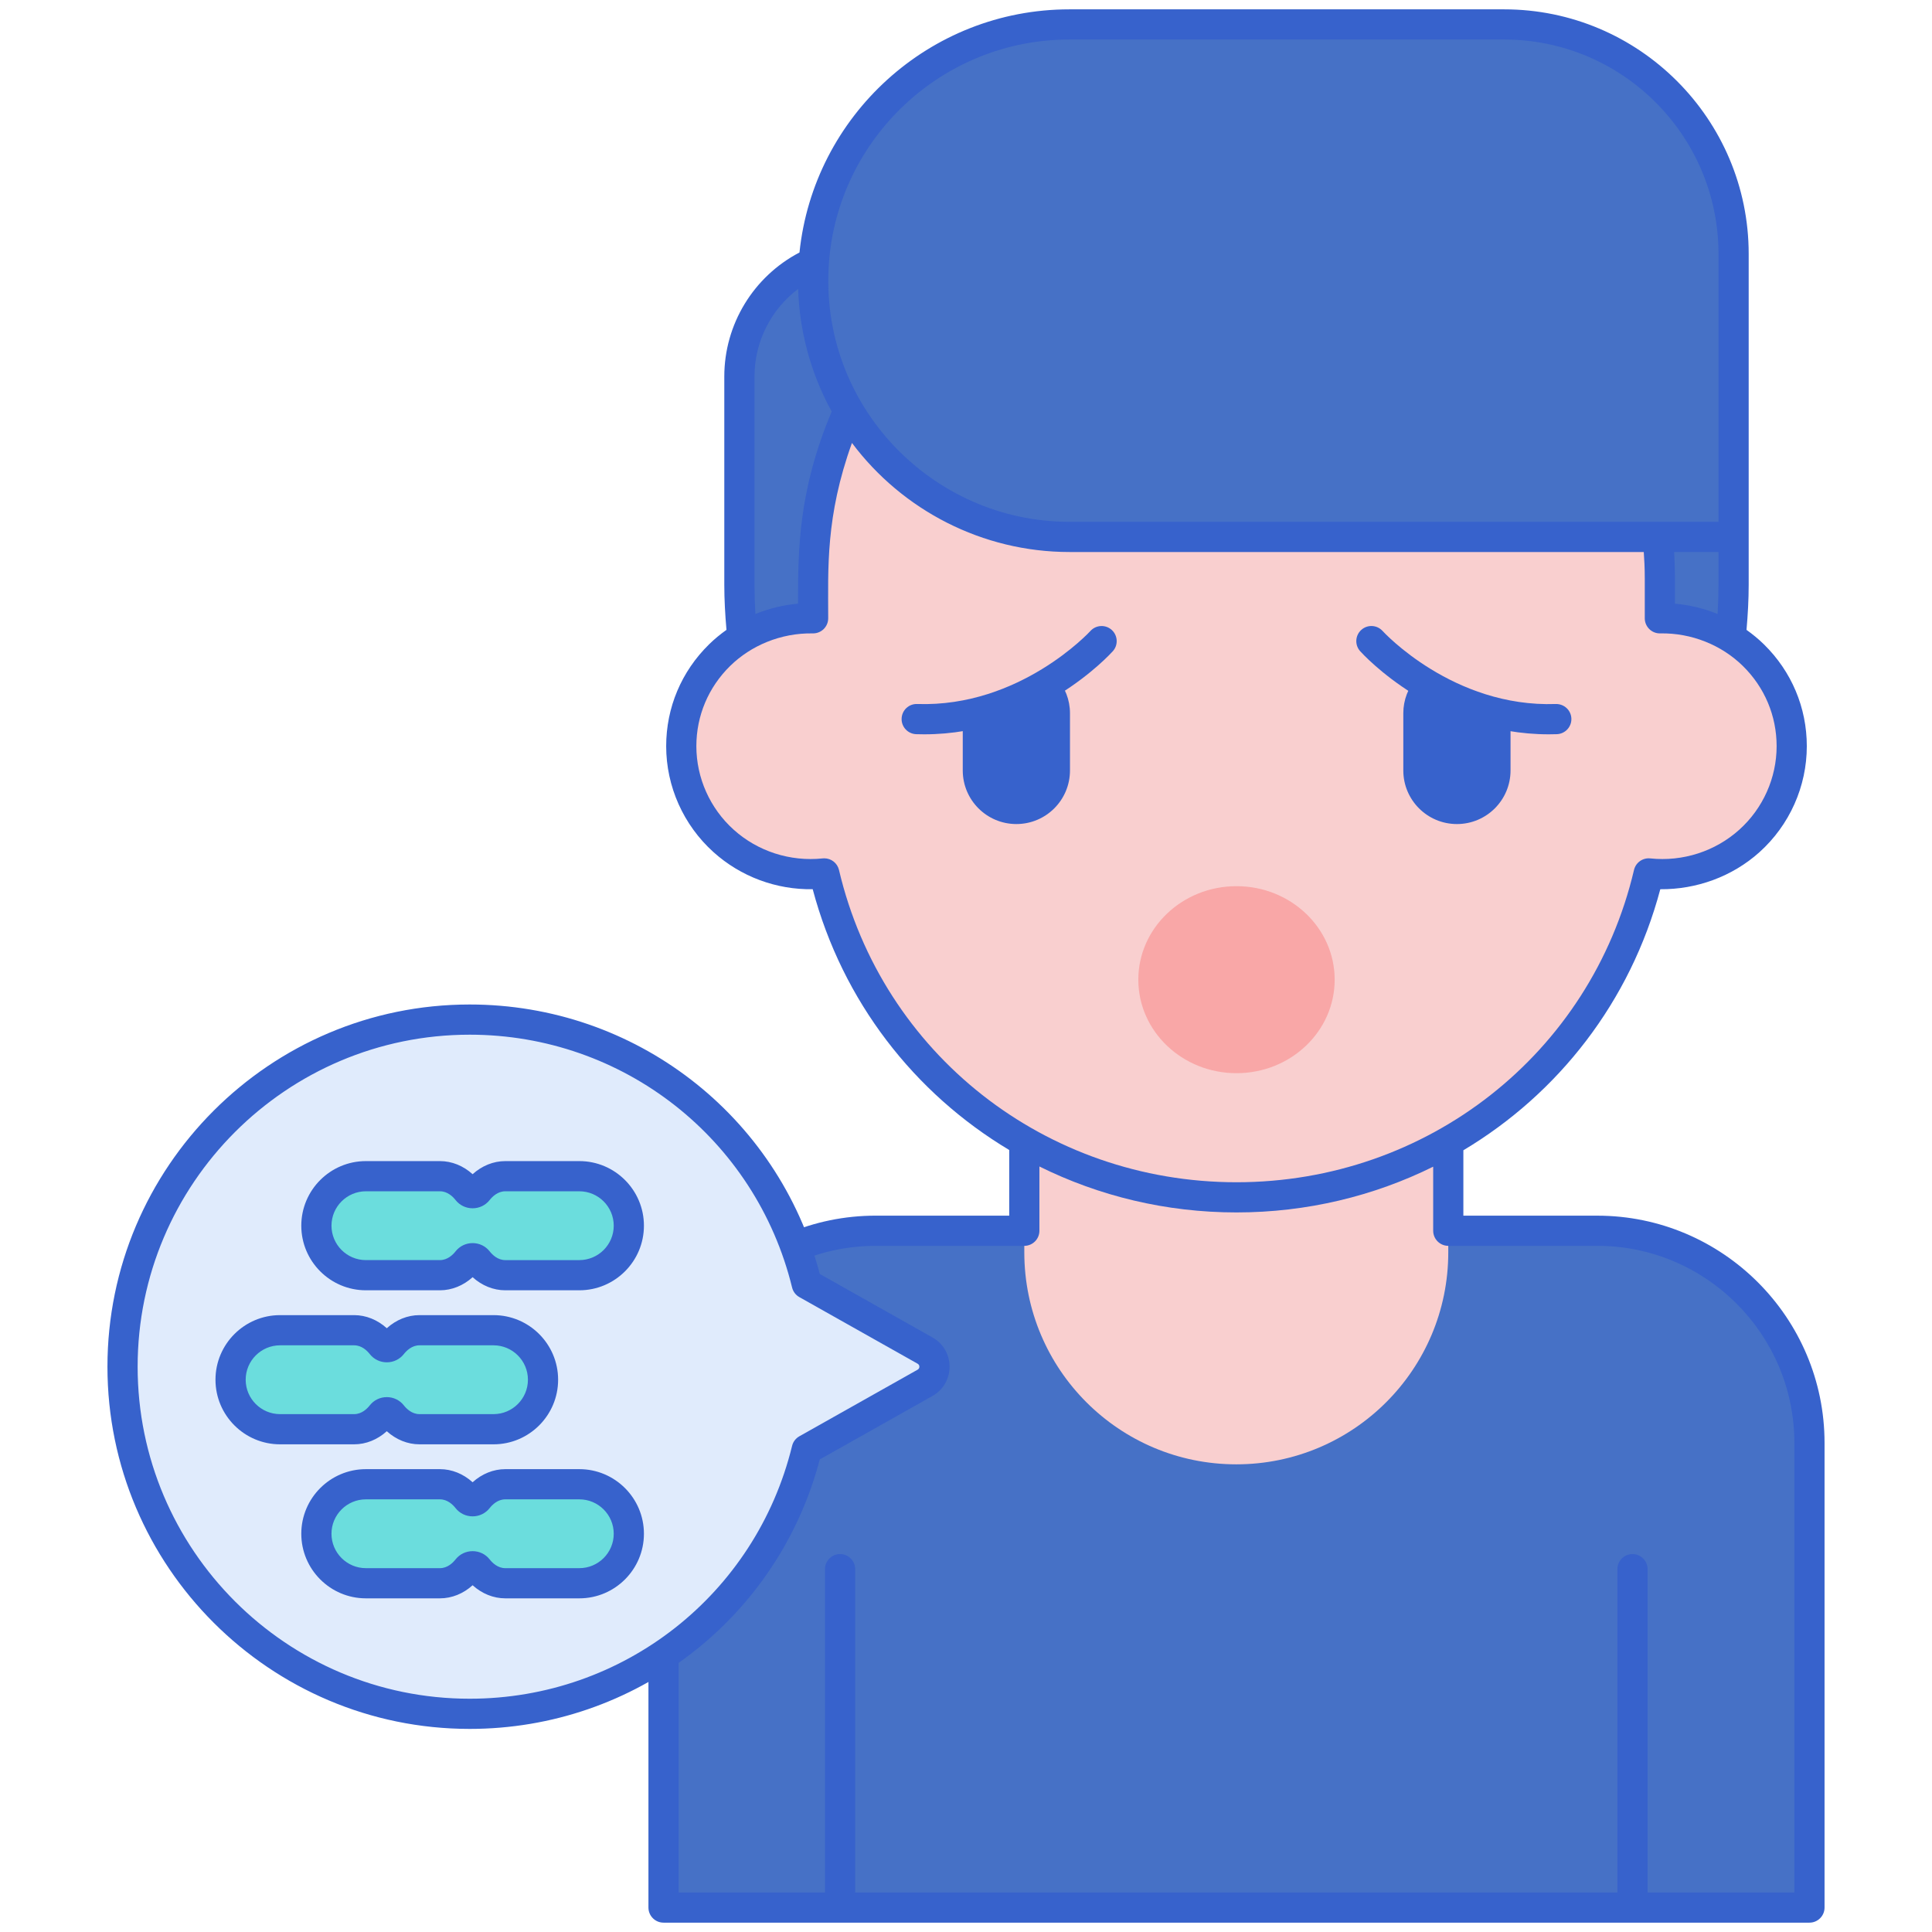 <svg id="Layer_1" enable-background="new 0 0 256 256" height="512" viewBox="0 0 256 256" width="512" xmlns="http://www.w3.org/2000/svg"><g><path d="m87.922 226.487v26.275h127.478 24.362c0-6.638 0-54.952 0-61.562 0-15.529-12.589-28.118-28.119-28.118h-19.74c0-6.641 0-19.517 0-24.462h-56.178v24.462h-19.685c-15.529 0-28.119 12.589-28.119 28.118.001 13.222.001 22.108.001 35.287z" fill="#4671c6"/><path d="m163.788 128.151h-28.062v37.792c0 15.513 12.576 28.089 28.089 28.089 15.513 0 28.089-12.576 28.089-28.089v-37.792z" fill="#f9cfcf"/><path d="m163.842 143.344c-36.378 0-65.868-29.49-65.868-65.868v-27.589c0-9.144 7.413-16.557 16.557-16.557h115.18v44.146c0 36.378-29.491 65.868-65.869 65.868z" fill="#4671c6"/><path d="m219.943 81.928v-5.253c0-30.704-25.117-55.595-56.1-55.595-30.983 0-56.1 24.891-56.1 55.595v5.253c-9.743-.198-17.471 7.563-17.471 16.943 0 10.017 8.745 17.94 18.952 16.861 5.79 24.597 28.039 42.922 54.619 42.922 26.582 0 48.829-18.327 54.619-42.922 10.193 1.078 18.952-6.83 18.952-16.861-.001-9.385-7.736-17.14-17.471-16.943z" fill="#f9cfcf"/><path d="m229.711 71.145h-88.015c-18.752 0-33.953-15.201-33.953-33.953 0-18.752 15.201-33.953 33.953-33.953h57.611c16.792 0 30.404 13.612 30.404 30.404z" fill="#4671c6"/><ellipse cx="163.842" cy="129.813" fill="#f9a7a7" rx="13.009" ry="12.39"/><g><g><path d="m187.702 89.843c-1.091 1.249-1.756 2.878-1.756 4.666v7.578c0 3.923 3.181 7.104 7.104 7.104 3.924 0 7.104-3.181 7.104-7.104v-7.234c-5.084-.889-9.326-2.975-12.452-5.01z" fill="#3762cc"/></g><g><path d="m127.57 94.846v7.241c0 3.923 3.181 7.104 7.104 7.104s7.104-3.181 7.104-7.104v-7.577c0-1.796-.672-3.432-1.771-4.683-3.119 2.034-7.356 4.124-12.437 5.019z" fill="#3762cc"/></g><g><path d="m205.213 97.301c-14.916 0-24.571-10.554-24.983-11.014-.738-.822-.67-2.086.151-2.824.82-.738 2.083-.671 2.822.149.107.118 9.338 10.152 22.946 9.673 1.113-.024 2.029.828 2.067 1.931.037 1.104-.828 2.029-1.931 2.067-.36.012-.718.018-1.072.018z" fill="#3762cc"/></g><g><path d="m122.472 97.301c-.355 0-.711-.006-1.072-.018-1.104-.038-1.968-.963-1.931-2.067s.95-1.973 2.067-1.931c13.603.453 22.855-9.572 22.947-9.673.74-.819 2.005-.883 2.823-.146.819.739.887 2 .15 2.821-.414.46-10.07 11.014-24.984 11.014z" fill="#3762cc"/></g></g><path d="m211.644 161.082h-17.74v-8.665c12.593-7.517 22.135-19.705 26.094-34.59 4.79.041 9.542-1.672 13.141-4.91 3.987-3.587 6.273-8.707 6.273-14.045 0-5.109-2.019-9.901-5.685-13.494-.722-.708-1.497-1.341-2.305-1.917.177-2.01.288-4.019.288-5.984v-6.331c0-.002 0-.003 0-.005v-37.499c0-17.868-14.537-32.404-32.404-32.404h-57.611c-18.563 0-33.884 14.141-35.759 32.217-6.089 3.187-9.962 9.507-9.962 16.432v27.589c0 1.965.111 3.974.288 5.984-.808.576-1.583 1.209-2.305 1.917-3.666 3.592-5.685 8.385-5.685 13.494 0 5.338 2.287 10.458 6.275 14.046 3.598 3.238 8.307 4.99 13.14 4.908 3.953 14.865 13.474 27.039 26.041 34.558 0 0-.001 0-.001-.001v8.698h-17.686c-16.607 0-30.119 13.511-30.119 30.119v61.562c0 1.104.896 2 2 2h151.84c1.104 0 2-.896 2-2v-61.561c0-16.607-13.511-30.118-30.118-30.118zm10.189-87.937h5.878v4.331c0 1.278-.041 2.575-.12 3.88-1.824-.745-3.83-1.215-5.649-1.365v-3.316c0-1.043-.055-2.656-.109-3.53zm-111.999-38.256c1.185-16.547 15.017-29.651 31.862-29.651h57.611c15.662 0 28.404 12.742 28.404 28.404v35.502h-8.045-77.97c-18.197 0-33.207-15.469-31.861-34.252-.001-.001-.001-.002-.001-.003zm-9.86 14.998c0-4.616 2.194-8.892 5.785-11.607.17 5.581 1.664 11.15 4.356 16.082.031.057.057.116.089.173-4.396 10.444-4.462 18.191-4.462 25.456-1.685.14-3.735.585-5.648 1.365-.079-1.305-.12-2.603-.12-3.88zm11.196 65.387c-.214-.912-1.027-1.542-1.945-1.542-.07 0-.141.003-.212.011-4.303.451-8.602-.93-11.791-3.799-3.146-2.831-4.951-6.867-4.951-11.073 0-4.026 1.593-7.804 4.484-10.637 2.733-2.678 6.681-4.381 10.945-4.307 1.118.022 2.041-.878 2.041-2 0-6.589-.369-13.484 3.148-23.235 6.689 8.93 17.31 14.452 28.806 14.452h76.114c.066 1 .133 2.027.133 3.53v5.253c0 1.111.917 2.028 2.041 2 4.164-.076 8.134 1.552 10.946 4.307 2.892 2.834 4.484 6.611 4.484 10.637 0 4.206-1.804 8.242-4.949 11.072-3.19 2.87-7.492 4.252-11.792 3.8-1.005-.105-1.926.55-2.157 1.531-5.735 24.364-27.394 41.38-52.672 41.38s-46.938-17.016-52.673-41.38zm126.592 135.488h-19.447v-42.84c0-1.104-.896-2-2-2s-2 .896-2 2v42.84h-101v-42.84c0-1.104-.896-2-2-2s-2 .896-2 2v42.84h-19.393v-59.562c0-14.402 11.717-26.119 26.119-26.119h19.686c1.104 0 2-.896 2-2v-8.516c7.887 3.912 16.769 6.088 26.116 6.088 9.329 0 18.195-2.167 26.07-6.065-.003.001-.005.003-.008.004v8.488c0 1.104.896 2 2 2h19.74c14.401 0 26.118 11.717 26.118 26.119v59.563z" fill="#3762cc"/><path d="m62.231 227.089c21.622 0 39.75-14.924 44.669-35.031l15.672-8.826c1.666-.938 1.666-3.337 0-4.275l-15.672-8.826c-4.919-20.107-23.046-35.031-44.669-35.031-25.402 0-45.994 20.592-45.994 45.994s20.593 45.995 45.994 45.995z" fill="#e0ebfc"/><g fill="#6bdddd"><path d="m55.579 176.262c-1.422 0-2.707.735-3.638 1.922-.346.441-1.03.441-1.376 0-.931-1.187-2.216-1.922-3.638-1.922h-9.815c-3.622 0-6.559 2.937-6.559 6.559 0 3.622 2.937 6.559 6.559 6.559h9.815c1.422 0 2.707-.735 3.638-1.922.346-.441 1.03-.441 1.376 0 .931 1.187 2.216 1.922 3.638 1.922h9.815c3.622 0 6.559-2.937 6.559-6.559 0-3.622-2.937-6.559-6.559-6.559z"/><path d="m66.949 196.671c-1.422 0-2.707.735-3.638 1.922-.346.441-1.03.441-1.376 0-.931-1.187-2.216-1.922-3.638-1.922h-9.815c-3.622 0-6.559 2.937-6.559 6.559 0 3.622 2.937 6.559 6.559 6.559h9.815c1.422 0 2.707-.735 3.638-1.922.346-.441 1.03-.441 1.376 0 .931 1.187 2.216 1.922 3.638 1.922h9.815c3.622 0 6.559-2.937 6.559-6.559 0-3.622-2.937-6.559-6.559-6.559z"/><path d="m66.949 155.852c-1.422 0-2.707.735-3.638 1.922-.346.441-1.03.441-1.376 0-.931-1.187-2.216-1.922-3.638-1.922h-9.815c-3.622 0-6.559 2.937-6.559 6.559 0 3.622 2.937 6.559 6.559 6.559h9.815c1.422 0 2.707-.735 3.638-1.922.346-.441 1.03-.441 1.376 0 .931 1.187 2.216 1.922 3.638 1.922h9.815c3.622 0 6.559-2.937 6.559-6.559 0-3.622-2.937-6.559-6.559-6.559z"/></g><g><path d="m62.231 229.089c-26.464 0-47.994-21.53-47.994-47.994s21.53-47.994 47.994-47.994c21.887 0 40.84 14.639 46.396 35.708l14.926 8.406c1.42.8 2.268 2.25 2.268 3.88s-.848 3.08-2.268 3.88l-14.926 8.406c-5.555 21.069-24.509 35.708-46.396 35.708zm0-91.987c-24.258 0-43.994 19.735-43.994 43.994s19.735 43.994 43.994 43.994c20.331 0 37.9-13.778 42.726-33.506.131-.538.479-.996.961-1.268l15.672-8.826c.19-.107.23-.274.23-.395s-.04-.288-.23-.395l-15.672-8.826c-.482-.271-.83-.73-.961-1.268-4.826-19.726-22.395-33.504-42.726-33.504z" fill="#3762cc"/></g><g><path d="m65.394 191.38h-9.815c-1.57 0-3.093-.621-4.326-1.736-1.232 1.115-2.756 1.736-4.326 1.736h-9.815c-4.72 0-8.559-3.839-8.559-8.559s3.839-8.559 8.559-8.559h9.815c1.57 0 3.093.621 4.326 1.735 1.232-1.115 2.756-1.735 4.326-1.735h9.815c4.72 0 8.559 3.839 8.559 8.559s-3.839 8.559-8.559 8.559zm-14.141-6.254c.891 0 1.715.4 2.262 1.097.339.432 1.058 1.157 2.064 1.157h9.815c2.514 0 4.559-2.045 4.559-4.559s-2.045-4.559-4.559-4.559h-9.815c-1.006 0-1.726.725-2.064 1.157-.546.696-1.371 1.096-2.261 1.096s-1.715-.4-2.262-1.097c-.338-.432-1.058-1.156-2.064-1.156h-9.815c-2.514 0-4.559 2.045-4.559 4.559s2.045 4.559 4.559 4.559h9.815c1.006 0 1.725-.725 2.064-1.157.546-.697 1.37-1.097 2.261-1.097z" fill="#3762cc"/></g><g><path d="m76.765 211.789h-9.815c-1.57 0-3.093-.621-4.326-1.735-1.231 1.114-2.755 1.735-4.326 1.735h-9.815c-4.72 0-8.559-3.839-8.559-8.559s3.839-8.559 8.559-8.559h9.815c1.57 0 3.094.621 4.326 1.736 1.232-1.115 2.756-1.736 4.326-1.736h9.815c4.72 0 8.559 3.839 8.559 8.559s-3.84 8.559-8.559 8.559zm-14.141-6.253c.89 0 1.714.399 2.261 1.095.339.433 1.058 1.158 2.064 1.158h9.815c2.514 0 4.559-2.045 4.559-4.559s-2.045-4.559-4.559-4.559h-9.815c-1.006 0-1.725.725-2.064 1.157-.547.697-1.371 1.097-2.262 1.097s-1.715-.4-2.262-1.097c-.339-.432-1.057-1.157-2.064-1.157h-9.815c-2.514 0-4.559 2.045-4.559 4.559s2.045 4.559 4.559 4.559h9.815c1.007 0 1.725-.725 2.064-1.156.548-.697 1.372-1.097 2.263-1.097z" fill="#3762cc"/></g><g><path d="m76.765 170.97h-9.815c-1.57 0-3.093-.621-4.326-1.735-1.231 1.114-2.755 1.735-4.326 1.735h-9.815c-4.72 0-8.559-3.839-8.559-8.559s3.839-8.559 8.559-8.559h9.815c1.57 0 3.094.621 4.326 1.736 1.232-1.115 2.756-1.736 4.326-1.736h9.815c4.72 0 8.559 3.839 8.559 8.559s-3.84 8.559-8.559 8.559zm-14.141-6.253c.89 0 1.714.399 2.261 1.095.339.433 1.058 1.158 2.064 1.158h9.815c2.514 0 4.559-2.045 4.559-4.559s-2.045-4.559-4.559-4.559h-9.815c-1.006 0-1.725.725-2.064 1.157-.547.697-1.372 1.096-2.262 1.096s-1.714-.399-2.261-1.095c-.339-.433-1.058-1.158-2.064-1.158h-9.815c-2.514 0-4.559 2.045-4.559 4.559s2.045 4.559 4.559 4.559h9.815c1.007 0 1.725-.725 2.064-1.156.547-.697 1.371-1.097 2.262-1.097z" fill="#3762cc"/></g></g></svg>